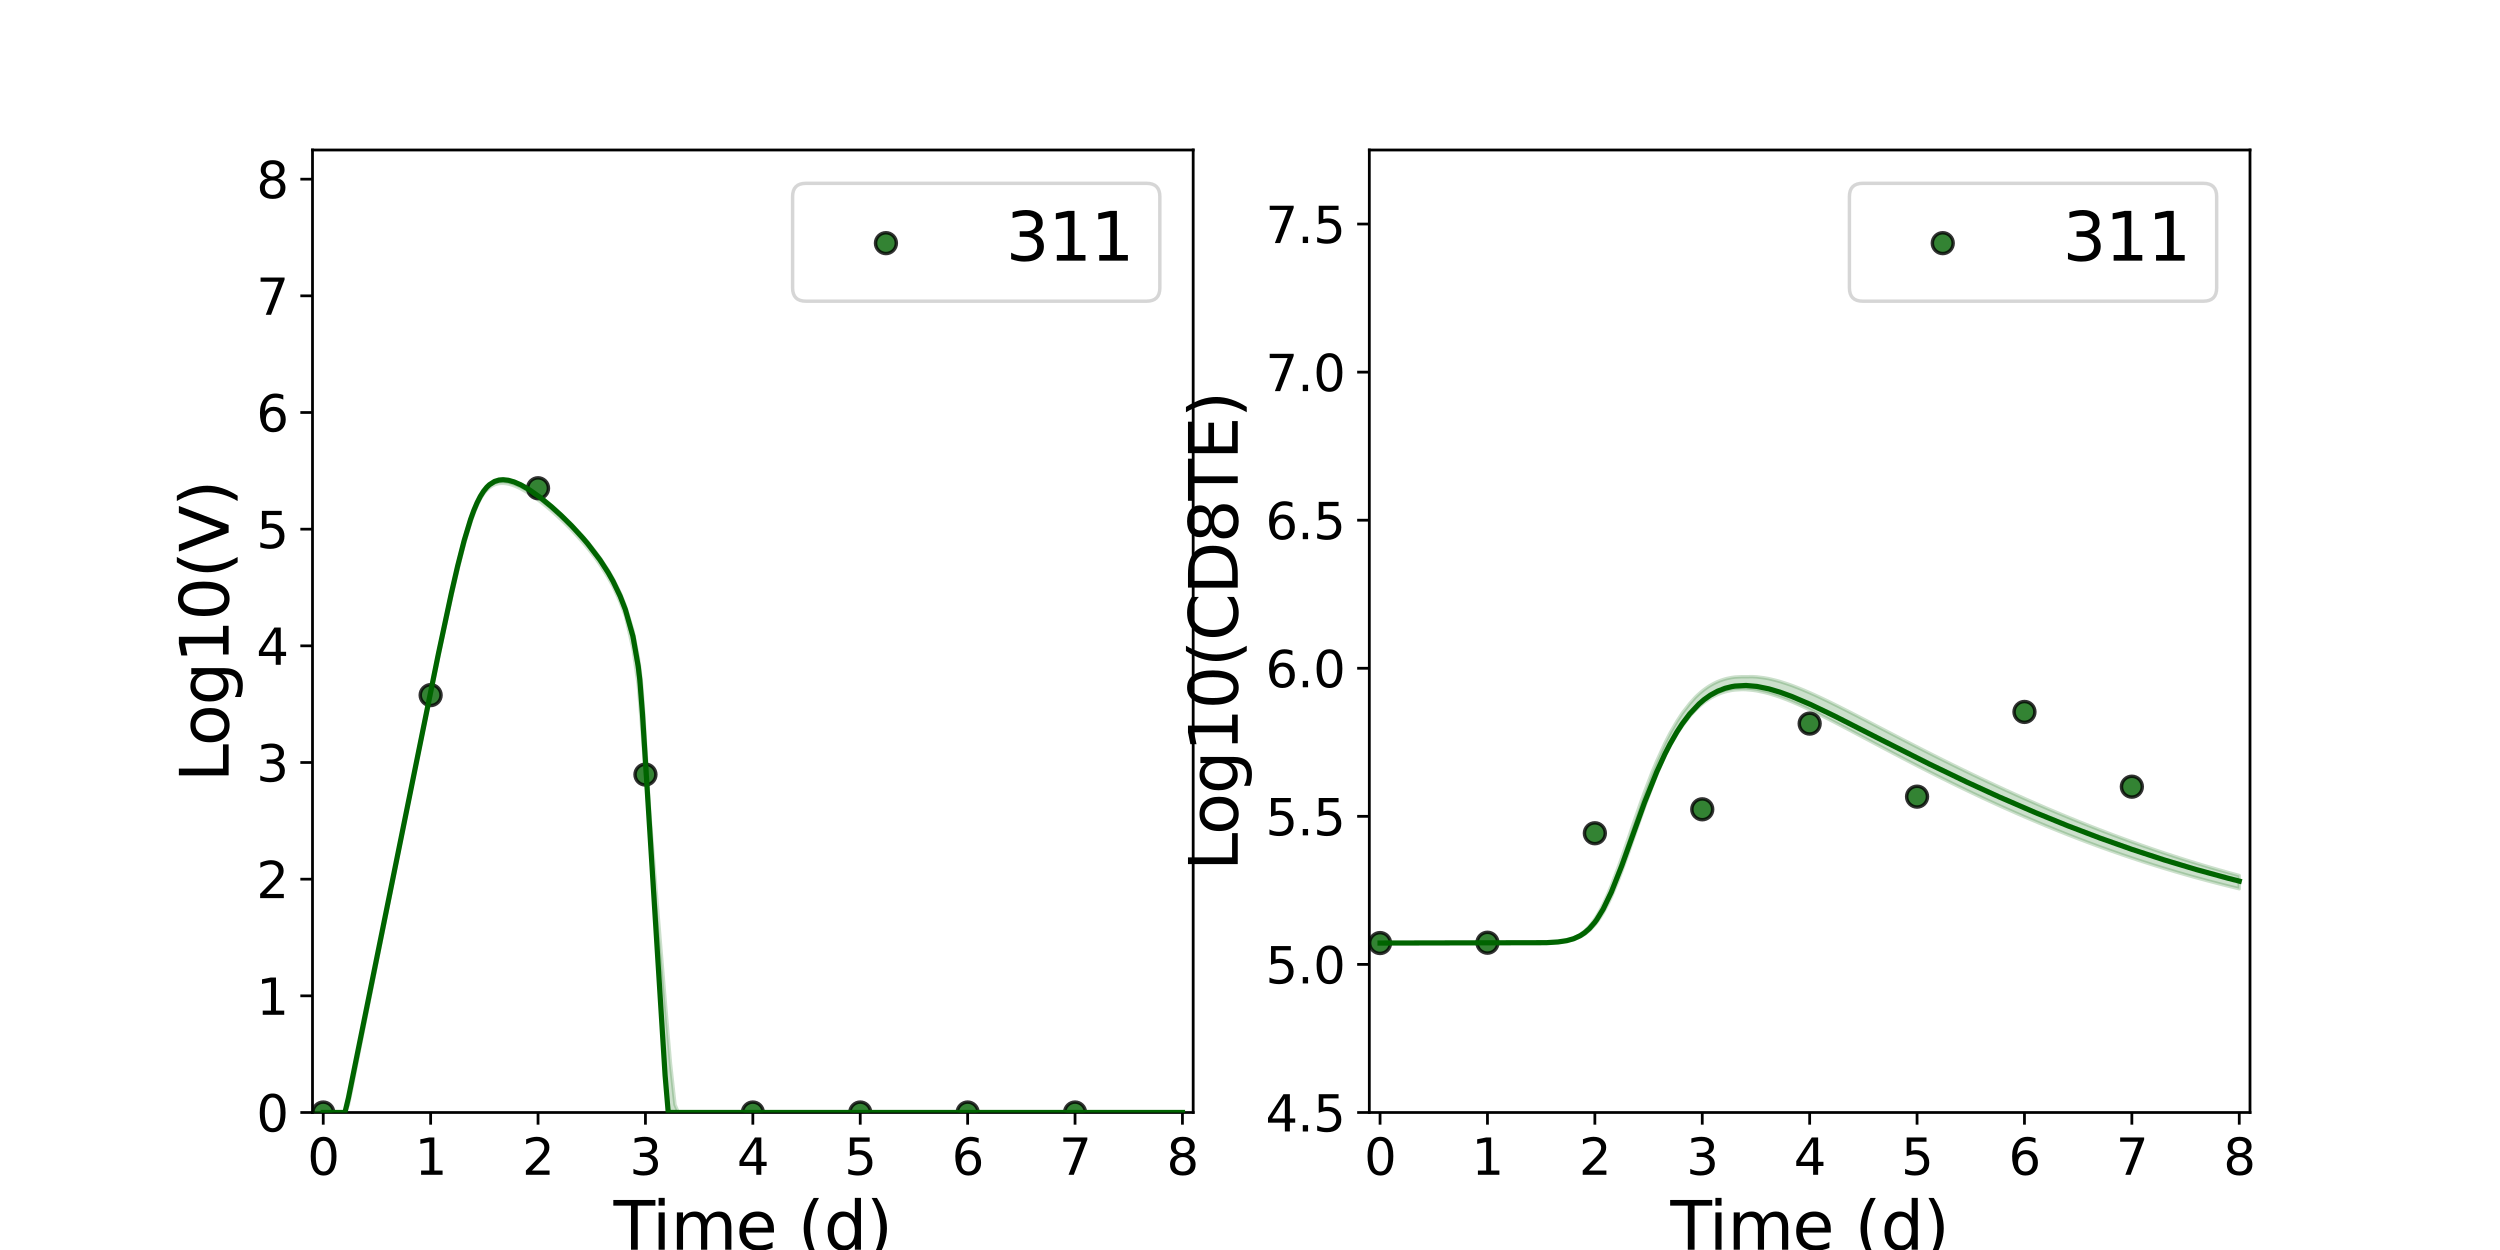 <?xml version="1.0" encoding="utf-8" standalone="no"?>
<!DOCTYPE svg PUBLIC "-//W3C//DTD SVG 1.1//EN"
  "http://www.w3.org/Graphics/SVG/1.1/DTD/svg11.dtd">
<svg xmlns:xlink="http://www.w3.org/1999/xlink" width="720pt" height="360pt" viewBox="0 0 720 360" xmlns="http://www.w3.org/2000/svg" version="1.1">
 <defs>
  <style type="text/css">*{stroke-linejoin: round; stroke-linecap: butt}</style>
 </defs>
 <g id="figure_1">
  <g id="patch_1">
   <path d="M 0 360 
L 720 360 
L 720 0 
L 0 0 
z
" style="fill: #ffffff"/>
  </g>
  <g id="axes_1">
   <g id="patch_2">
    <path d="M 90 320.4 
L 343.636 320.4 
L 343.636 43.2 
L 90 43.2 
z
" style="fill: #ffffff"/>
   </g>
   <g id="matplotlib.axis_1">
    <g id="xtick_1">
     <g id="line2d_1">
      <defs>
       <path id="mc0ed805440" d="M 0 0 
L 0 3.5 
" style="stroke: #000000; stroke-width: 0.8"/>
      </defs>
      <g>
       <use xlink:href="#mc0ed805440" x="93.093" y="320.4" style="stroke: #000000; stroke-width: 0.8"/>
      </g>
     </g>
     <g id="text_1">
      <!-- 0 -->
      <g transform="translate(88.512 338.342) scale(0.144 -0.144)">
       <defs>
        <path id="DejaVuSans-30" d="M 2034 4250 
Q 1547 4250 1301 3770 
Q 1056 3291 1056 2328 
Q 1056 1369 1301 889 
Q 1547 409 2034 409 
Q 2525 409 2770 889 
Q 3016 1369 3016 2328 
Q 3016 3291 2770 3770 
Q 2525 4250 2034 4250 
z
M 2034 4750 
Q 2819 4750 3233 4129 
Q 3647 3509 3647 2328 
Q 3647 1150 3233 529 
Q 2819 -91 2034 -91 
Q 1250 -91 836 529 
Q 422 1150 422 2328 
Q 422 3509 836 4129 
Q 1250 4750 2034 4750 
z
" transform="scale(0.016)"/>
       </defs>
       <use xlink:href="#DejaVuSans-30"/>
      </g>
     </g>
    </g>
    <g id="xtick_2">
     <g id="line2d_2">
      <g>
       <use xlink:href="#mc0ed805440" x="124.024" y="320.4" style="stroke: #000000; stroke-width: 0.8"/>
      </g>
     </g>
     <g id="text_2">
      <!-- 1 -->
      <g transform="translate(119.443 338.342) scale(0.144 -0.144)">
       <defs>
        <path id="DejaVuSans-31" d="M 794 531 
L 1825 531 
L 1825 4091 
L 703 3866 
L 703 4441 
L 1819 4666 
L 2450 4666 
L 2450 531 
L 3481 531 
L 3481 0 
L 794 0 
L 794 531 
z
" transform="scale(0.016)"/>
       </defs>
       <use xlink:href="#DejaVuSans-31"/>
      </g>
     </g>
    </g>
    <g id="xtick_3">
     <g id="line2d_3">
      <g>
       <use xlink:href="#mc0ed805440" x="154.956" y="320.4" style="stroke: #000000; stroke-width: 0.8"/>
      </g>
     </g>
     <g id="text_3">
      <!-- 2 -->
      <g transform="translate(150.375 338.342) scale(0.144 -0.144)">
       <defs>
        <path id="DejaVuSans-32" d="M 1228 531 
L 3431 531 
L 3431 0 
L 469 0 
L 469 531 
Q 828 903 1448 1529 
Q 2069 2156 2228 2338 
Q 2531 2678 2651 2914 
Q 2772 3150 2772 3378 
Q 2772 3750 2511 3984 
Q 2250 4219 1831 4219 
Q 1534 4219 1204 4116 
Q 875 4013 500 3803 
L 500 4441 
Q 881 4594 1212 4672 
Q 1544 4750 1819 4750 
Q 2544 4750 2975 4387 
Q 3406 4025 3406 3419 
Q 3406 3131 3298 2873 
Q 3191 2616 2906 2266 
Q 2828 2175 2409 1742 
Q 1991 1309 1228 531 
z
" transform="scale(0.016)"/>
       </defs>
       <use xlink:href="#DejaVuSans-32"/>
      </g>
     </g>
    </g>
    <g id="xtick_4">
     <g id="line2d_4">
      <g>
       <use xlink:href="#mc0ed805440" x="185.887" y="320.4" style="stroke: #000000; stroke-width: 0.8"/>
      </g>
     </g>
     <g id="text_4">
      <!-- 3 -->
      <g transform="translate(181.306 338.342) scale(0.144 -0.144)">
       <defs>
        <path id="DejaVuSans-33" d="M 2597 2516 
Q 3050 2419 3304 2112 
Q 3559 1806 3559 1356 
Q 3559 666 3084 287 
Q 2609 -91 1734 -91 
Q 1441 -91 1130 -33 
Q 819 25 488 141 
L 488 750 
Q 750 597 1062 519 
Q 1375 441 1716 441 
Q 2309 441 2620 675 
Q 2931 909 2931 1356 
Q 2931 1769 2642 2001 
Q 2353 2234 1838 2234 
L 1294 2234 
L 1294 2753 
L 1863 2753 
Q 2328 2753 2575 2939 
Q 2822 3125 2822 3475 
Q 2822 3834 2567 4026 
Q 2313 4219 1838 4219 
Q 1578 4219 1281 4162 
Q 984 4106 628 3988 
L 628 4550 
Q 988 4650 1302 4700 
Q 1616 4750 1894 4750 
Q 2613 4750 3031 4423 
Q 3450 4097 3450 3541 
Q 3450 3153 3228 2886 
Q 3006 2619 2597 2516 
z
" transform="scale(0.016)"/>
       </defs>
       <use xlink:href="#DejaVuSans-33"/>
      </g>
     </g>
    </g>
    <g id="xtick_5">
     <g id="line2d_5">
      <g>
       <use xlink:href="#mc0ed805440" x="216.818" y="320.4" style="stroke: #000000; stroke-width: 0.8"/>
      </g>
     </g>
     <g id="text_5">
      <!-- 4 -->
      <g transform="translate(212.237 338.342) scale(0.144 -0.144)">
       <defs>
        <path id="DejaVuSans-34" d="M 2419 4116 
L 825 1625 
L 2419 1625 
L 2419 4116 
z
M 2253 4666 
L 3047 4666 
L 3047 1625 
L 3713 1625 
L 3713 1100 
L 3047 1100 
L 3047 0 
L 2419 0 
L 2419 1100 
L 313 1100 
L 313 1709 
L 2253 4666 
z
" transform="scale(0.016)"/>
       </defs>
       <use xlink:href="#DejaVuSans-34"/>
      </g>
     </g>
    </g>
    <g id="xtick_6">
     <g id="line2d_6">
      <g>
       <use xlink:href="#mc0ed805440" x="247.749" y="320.4" style="stroke: #000000; stroke-width: 0.8"/>
      </g>
     </g>
     <g id="text_6">
      <!-- 5 -->
      <g transform="translate(243.168 338.342) scale(0.144 -0.144)">
       <defs>
        <path id="DejaVuSans-35" d="M 691 4666 
L 3169 4666 
L 3169 4134 
L 1269 4134 
L 1269 2991 
Q 1406 3038 1543 3061 
Q 1681 3084 1819 3084 
Q 2600 3084 3056 2656 
Q 3513 2228 3513 1497 
Q 3513 744 3044 326 
Q 2575 -91 1722 -91 
Q 1428 -91 1123 -41 
Q 819 9 494 109 
L 494 744 
Q 775 591 1075 516 
Q 1375 441 1709 441 
Q 2250 441 2565 725 
Q 2881 1009 2881 1497 
Q 2881 1984 2565 2268 
Q 2250 2553 1709 2553 
Q 1456 2553 1204 2497 
Q 953 2441 691 2322 
L 691 4666 
z
" transform="scale(0.016)"/>
       </defs>
       <use xlink:href="#DejaVuSans-35"/>
      </g>
     </g>
    </g>
    <g id="xtick_7">
     <g id="line2d_7">
      <g>
       <use xlink:href="#mc0ed805440" x="278.681" y="320.4" style="stroke: #000000; stroke-width: 0.8"/>
      </g>
     </g>
     <g id="text_7">
      <!-- 6 -->
      <g transform="translate(274.1 338.342) scale(0.144 -0.144)">
       <defs>
        <path id="DejaVuSans-36" d="M 2113 2584 
Q 1688 2584 1439 2293 
Q 1191 2003 1191 1497 
Q 1191 994 1439 701 
Q 1688 409 2113 409 
Q 2538 409 2786 701 
Q 3034 994 3034 1497 
Q 3034 2003 2786 2293 
Q 2538 2584 2113 2584 
z
M 3366 4563 
L 3366 3988 
Q 3128 4100 2886 4159 
Q 2644 4219 2406 4219 
Q 1781 4219 1451 3797 
Q 1122 3375 1075 2522 
Q 1259 2794 1537 2939 
Q 1816 3084 2150 3084 
Q 2853 3084 3261 2657 
Q 3669 2231 3669 1497 
Q 3669 778 3244 343 
Q 2819 -91 2113 -91 
Q 1303 -91 875 529 
Q 447 1150 447 2328 
Q 447 3434 972 4092 
Q 1497 4750 2381 4750 
Q 2619 4750 2861 4703 
Q 3103 4656 3366 4563 
z
" transform="scale(0.016)"/>
       </defs>
       <use xlink:href="#DejaVuSans-36"/>
      </g>
     </g>
    </g>
    <g id="xtick_8">
     <g id="line2d_8">
      <g>
       <use xlink:href="#mc0ed805440" x="309.612" y="320.4" style="stroke: #000000; stroke-width: 0.8"/>
      </g>
     </g>
     <g id="text_8">
      <!-- 7 -->
      <g transform="translate(305.031 338.342) scale(0.144 -0.144)">
       <defs>
        <path id="DejaVuSans-37" d="M 525 4666 
L 3525 4666 
L 3525 4397 
L 1831 0 
L 1172 0 
L 2766 4134 
L 525 4134 
L 525 4666 
z
" transform="scale(0.016)"/>
       </defs>
       <use xlink:href="#DejaVuSans-37"/>
      </g>
     </g>
    </g>
    <g id="xtick_9">
     <g id="line2d_9">
      <g>
       <use xlink:href="#mc0ed805440" x="340.543" y="320.4" style="stroke: #000000; stroke-width: 0.8"/>
      </g>
     </g>
     <g id="text_9">
      <!-- 8 -->
      <g transform="translate(335.962 338.342) scale(0.144 -0.144)">
       <defs>
        <path id="DejaVuSans-38" d="M 2034 2216 
Q 1584 2216 1326 1975 
Q 1069 1734 1069 1313 
Q 1069 891 1326 650 
Q 1584 409 2034 409 
Q 2484 409 2743 651 
Q 3003 894 3003 1313 
Q 3003 1734 2745 1975 
Q 2488 2216 2034 2216 
z
M 1403 2484 
Q 997 2584 770 2862 
Q 544 3141 544 3541 
Q 544 4100 942 4425 
Q 1341 4750 2034 4750 
Q 2731 4750 3128 4425 
Q 3525 4100 3525 3541 
Q 3525 3141 3298 2862 
Q 3072 2584 2669 2484 
Q 3125 2378 3379 2068 
Q 3634 1759 3634 1313 
Q 3634 634 3220 271 
Q 2806 -91 2034 -91 
Q 1263 -91 848 271 
Q 434 634 434 1313 
Q 434 1759 690 2068 
Q 947 2378 1403 2484 
z
M 1172 3481 
Q 1172 3119 1398 2916 
Q 1625 2713 2034 2713 
Q 2441 2713 2670 2916 
Q 2900 3119 2900 3481 
Q 2900 3844 2670 4047 
Q 2441 4250 2034 4250 
Q 1625 4250 1398 4047 
Q 1172 3844 1172 3481 
z
" transform="scale(0.016)"/>
       </defs>
       <use xlink:href="#DejaVuSans-38"/>
      </g>
     </g>
    </g>
    <g id="text_10">
     <!-- Time (d) -->
     <g transform="translate(176.693 359.925) scale(0.192 -0.192)">
      <defs>
       <path id="DejaVuSans-54" d="M -19 4666 
L 3928 4666 
L 3928 4134 
L 2272 4134 
L 2272 0 
L 1638 0 
L 1638 4134 
L -19 4134 
L -19 4666 
z
" transform="scale(0.016)"/>
       <path id="DejaVuSans-69" d="M 603 3500 
L 1178 3500 
L 1178 0 
L 603 0 
L 603 3500 
z
M 603 4863 
L 1178 4863 
L 1178 4134 
L 603 4134 
L 603 4863 
z
" transform="scale(0.016)"/>
       <path id="DejaVuSans-6d" d="M 3328 2828 
Q 3544 3216 3844 3400 
Q 4144 3584 4550 3584 
Q 5097 3584 5394 3201 
Q 5691 2819 5691 2113 
L 5691 0 
L 5113 0 
L 5113 2094 
Q 5113 2597 4934 2840 
Q 4756 3084 4391 3084 
Q 3944 3084 3684 2787 
Q 3425 2491 3425 1978 
L 3425 0 
L 2847 0 
L 2847 2094 
Q 2847 2600 2669 2842 
Q 2491 3084 2119 3084 
Q 1678 3084 1418 2786 
Q 1159 2488 1159 1978 
L 1159 0 
L 581 0 
L 581 3500 
L 1159 3500 
L 1159 2956 
Q 1356 3278 1631 3431 
Q 1906 3584 2284 3584 
Q 2666 3584 2933 3390 
Q 3200 3197 3328 2828 
z
" transform="scale(0.016)"/>
       <path id="DejaVuSans-65" d="M 3597 1894 
L 3597 1613 
L 953 1613 
Q 991 1019 1311 708 
Q 1631 397 2203 397 
Q 2534 397 2845 478 
Q 3156 559 3463 722 
L 3463 178 
Q 3153 47 2828 -22 
Q 2503 -91 2169 -91 
Q 1331 -91 842 396 
Q 353 884 353 1716 
Q 353 2575 817 3079 
Q 1281 3584 2069 3584 
Q 2775 3584 3186 3129 
Q 3597 2675 3597 1894 
z
M 3022 2063 
Q 3016 2534 2758 2815 
Q 2500 3097 2075 3097 
Q 1594 3097 1305 2825 
Q 1016 2553 972 2059 
L 3022 2063 
z
" transform="scale(0.016)"/>
       <path id="DejaVuSans-20" transform="scale(0.016)"/>
       <path id="DejaVuSans-28" d="M 1984 4856 
Q 1566 4138 1362 3434 
Q 1159 2731 1159 2009 
Q 1159 1288 1364 580 
Q 1569 -128 1984 -844 
L 1484 -844 
Q 1016 -109 783 600 
Q 550 1309 550 2009 
Q 550 2706 781 3412 
Q 1013 4119 1484 4856 
L 1984 4856 
z
" transform="scale(0.016)"/>
       <path id="DejaVuSans-64" d="M 2906 2969 
L 2906 4863 
L 3481 4863 
L 3481 0 
L 2906 0 
L 2906 525 
Q 2725 213 2448 61 
Q 2172 -91 1784 -91 
Q 1150 -91 751 415 
Q 353 922 353 1747 
Q 353 2572 751 3078 
Q 1150 3584 1784 3584 
Q 2172 3584 2448 3432 
Q 2725 3281 2906 2969 
z
M 947 1747 
Q 947 1113 1208 752 
Q 1469 391 1925 391 
Q 2381 391 2643 752 
Q 2906 1113 2906 1747 
Q 2906 2381 2643 2742 
Q 2381 3103 1925 3103 
Q 1469 3103 1208 2742 
Q 947 2381 947 1747 
z
" transform="scale(0.016)"/>
       <path id="DejaVuSans-29" d="M 513 4856 
L 1013 4856 
Q 1481 4119 1714 3412 
Q 1947 2706 1947 2009 
Q 1947 1309 1714 600 
Q 1481 -109 1013 -844 
L 513 -844 
Q 928 -128 1133 580 
Q 1338 1288 1338 2009 
Q 1338 2731 1133 3434 
Q 928 4138 513 4856 
z
" transform="scale(0.016)"/>
      </defs>
      <use xlink:href="#DejaVuSans-54"/>
      <use xlink:href="#DejaVuSans-69" x="57.959"/>
      <use xlink:href="#DejaVuSans-6d" x="85.742"/>
      <use xlink:href="#DejaVuSans-65" x="183.154"/>
      <use xlink:href="#DejaVuSans-20" x="244.678"/>
      <use xlink:href="#DejaVuSans-28" x="276.465"/>
      <use xlink:href="#DejaVuSans-64" x="315.479"/>
      <use xlink:href="#DejaVuSans-29" x="378.955"/>
     </g>
    </g>
   </g>
   <g id="matplotlib.axis_2">
    <g id="ytick_1">
     <g id="line2d_10">
      <defs>
       <path id="m47c6bfd23d" d="M 0 0 
L -3.5 0 
" style="stroke: #000000; stroke-width: 0.8"/>
      </defs>
      <g>
       <use xlink:href="#m47c6bfd23d" x="90" y="320.4" style="stroke: #000000; stroke-width: 0.8"/>
      </g>
     </g>
     <g id="text_11">
      <!-- 0 -->
      <g transform="translate(73.838 325.871) scale(0.144 -0.144)">
       <use xlink:href="#DejaVuSans-30"/>
      </g>
     </g>
    </g>
    <g id="ytick_2">
     <g id="line2d_11">
      <g>
       <use xlink:href="#m47c6bfd23d" x="90" y="286.8" style="stroke: #000000; stroke-width: 0.8"/>
      </g>
     </g>
     <g id="text_12">
      <!-- 1 -->
      <g transform="translate(73.838 292.271) scale(0.144 -0.144)">
       <use xlink:href="#DejaVuSans-31"/>
      </g>
     </g>
    </g>
    <g id="ytick_3">
     <g id="line2d_12">
      <g>
       <use xlink:href="#m47c6bfd23d" x="90" y="253.2" style="stroke: #000000; stroke-width: 0.8"/>
      </g>
     </g>
     <g id="text_13">
      <!-- 2 -->
      <g transform="translate(73.838 258.671) scale(0.144 -0.144)">
       <use xlink:href="#DejaVuSans-32"/>
      </g>
     </g>
    </g>
    <g id="ytick_4">
     <g id="line2d_13">
      <g>
       <use xlink:href="#m47c6bfd23d" x="90" y="219.6" style="stroke: #000000; stroke-width: 0.8"/>
      </g>
     </g>
     <g id="text_14">
      <!-- 3 -->
      <g transform="translate(73.838 225.071) scale(0.144 -0.144)">
       <use xlink:href="#DejaVuSans-33"/>
      </g>
     </g>
    </g>
    <g id="ytick_5">
     <g id="line2d_14">
      <g>
       <use xlink:href="#m47c6bfd23d" x="90" y="186" style="stroke: #000000; stroke-width: 0.8"/>
      </g>
     </g>
     <g id="text_15">
      <!-- 4 -->
      <g transform="translate(73.838 191.471) scale(0.144 -0.144)">
       <use xlink:href="#DejaVuSans-34"/>
      </g>
     </g>
    </g>
    <g id="ytick_6">
     <g id="line2d_15">
      <g>
       <use xlink:href="#m47c6bfd23d" x="90" y="152.4" style="stroke: #000000; stroke-width: 0.8"/>
      </g>
     </g>
     <g id="text_16">
      <!-- 5 -->
      <g transform="translate(73.838 157.871) scale(0.144 -0.144)">
       <use xlink:href="#DejaVuSans-35"/>
      </g>
     </g>
    </g>
    <g id="ytick_7">
     <g id="line2d_16">
      <g>
       <use xlink:href="#m47c6bfd23d" x="90" y="118.8" style="stroke: #000000; stroke-width: 0.8"/>
      </g>
     </g>
     <g id="text_17">
      <!-- 6 -->
      <g transform="translate(73.838 124.271) scale(0.144 -0.144)">
       <use xlink:href="#DejaVuSans-36"/>
      </g>
     </g>
    </g>
    <g id="ytick_8">
     <g id="line2d_17">
      <g>
       <use xlink:href="#m47c6bfd23d" x="90" y="85.2" style="stroke: #000000; stroke-width: 0.8"/>
      </g>
     </g>
     <g id="text_18">
      <!-- 7 -->
      <g transform="translate(73.838 90.671) scale(0.144 -0.144)">
       <use xlink:href="#DejaVuSans-37"/>
      </g>
     </g>
    </g>
    <g id="ytick_9">
     <g id="line2d_18">
      <g>
       <use xlink:href="#m47c6bfd23d" x="90" y="51.6" style="stroke: #000000; stroke-width: 0.8"/>
      </g>
     </g>
     <g id="text_19">
      <!-- 8 -->
      <g transform="translate(73.838 57.071) scale(0.144 -0.144)">
       <use xlink:href="#DejaVuSans-38"/>
      </g>
     </g>
    </g>
    <g id="text_20">
     <!-- Log10(V) -->
     <g transform="translate(65.845 225.224) rotate(-90) scale(0.192 -0.192)">
      <defs>
       <path id="DejaVuSans-4c" d="M 628 4666 
L 1259 4666 
L 1259 531 
L 3531 531 
L 3531 0 
L 628 0 
L 628 4666 
z
" transform="scale(0.016)"/>
       <path id="DejaVuSans-6f" d="M 1959 3097 
Q 1497 3097 1228 2736 
Q 959 2375 959 1747 
Q 959 1119 1226 758 
Q 1494 397 1959 397 
Q 2419 397 2687 759 
Q 2956 1122 2956 1747 
Q 2956 2369 2687 2733 
Q 2419 3097 1959 3097 
z
M 1959 3584 
Q 2709 3584 3137 3096 
Q 3566 2609 3566 1747 
Q 3566 888 3137 398 
Q 2709 -91 1959 -91 
Q 1206 -91 779 398 
Q 353 888 353 1747 
Q 353 2609 779 3096 
Q 1206 3584 1959 3584 
z
" transform="scale(0.016)"/>
       <path id="DejaVuSans-67" d="M 2906 1791 
Q 2906 2416 2648 2759 
Q 2391 3103 1925 3103 
Q 1463 3103 1205 2759 
Q 947 2416 947 1791 
Q 947 1169 1205 825 
Q 1463 481 1925 481 
Q 2391 481 2648 825 
Q 2906 1169 2906 1791 
z
M 3481 434 
Q 3481 -459 3084 -895 
Q 2688 -1331 1869 -1331 
Q 1566 -1331 1297 -1286 
Q 1028 -1241 775 -1147 
L 775 -588 
Q 1028 -725 1275 -790 
Q 1522 -856 1778 -856 
Q 2344 -856 2625 -561 
Q 2906 -266 2906 331 
L 2906 616 
Q 2728 306 2450 153 
Q 2172 0 1784 0 
Q 1141 0 747 490 
Q 353 981 353 1791 
Q 353 2603 747 3093 
Q 1141 3584 1784 3584 
Q 2172 3584 2450 3431 
Q 2728 3278 2906 2969 
L 2906 3500 
L 3481 3500 
L 3481 434 
z
" transform="scale(0.016)"/>
       <path id="DejaVuSans-56" d="M 1831 0 
L 50 4666 
L 709 4666 
L 2188 738 
L 3669 4666 
L 4325 4666 
L 2547 0 
L 1831 0 
z
" transform="scale(0.016)"/>
      </defs>
      <use xlink:href="#DejaVuSans-4c"/>
      <use xlink:href="#DejaVuSans-6f" x="53.963"/>
      <use xlink:href="#DejaVuSans-67" x="115.145"/>
      <use xlink:href="#DejaVuSans-31" x="178.621"/>
      <use xlink:href="#DejaVuSans-30" x="242.244"/>
      <use xlink:href="#DejaVuSans-28" x="305.867"/>
      <use xlink:href="#DejaVuSans-56" x="344.881"/>
      <use xlink:href="#DejaVuSans-29" x="413.289"/>
     </g>
    </g>
   </g>
   <g id="patch_3">
    <path d="M 90 320.4 
L 90 43.2 
" style="fill: none; stroke: #000000; stroke-width: 0.8; stroke-linejoin: miter; stroke-linecap: square"/>
   </g>
   <g id="patch_4">
    <path d="M 343.636 320.4 
L 343.636 43.2 
" style="fill: none; stroke: #000000; stroke-width: 0.8; stroke-linejoin: miter; stroke-linecap: square"/>
   </g>
   <g id="patch_5">
    <path d="M 90 320.4 
L 343.636 320.4 
" style="fill: none; stroke: #000000; stroke-width: 0.8; stroke-linejoin: miter; stroke-linecap: square"/>
   </g>
   <g id="patch_6">
    <path d="M 90 43.2 
L 343.636 43.2 
" style="fill: none; stroke: #000000; stroke-width: 0.8; stroke-linejoin: miter; stroke-linecap: square"/>
   </g>
   <g id="PolyCollection_1">
    <defs>
     <path id="me61cf8f472" d="M 93.093 -39.6 
L 93.093 -39.6 
L 93.095 -39.6 
L 93.109 -39.6 
L 93.255 -39.6 
L 93.504 -39.6 
L 93.839 -39.6 
L 94.324 -39.6 
L 94.884 -39.6 
L 95.648 -39.6 
L 96.413 -39.6 
L 97.378 -39.6 
L 98.344 -39.6 
L 99.344 -39.6 
L 100.345 -41.779 
L 101.36 -46.678 
L 102.375 -51.773 
L 103.39 -56.873 
L 104.406 -61.973 
L 105.421 -67.074 
L 106.436 -72.175 
L 107.452 -77.276 
L 108.467 -82.377 
L 109.482 -87.478 
L 110.498 -92.579 
L 111.513 -97.679 
L 112.529 -102.779 
L 113.544 -107.879 
L 114.559 -112.974 
L 115.575 -118.069 
L 116.59 -123.162 
L 117.605 -128.253 
L 118.621 -133.341 
L 119.636 -138.357 
L 120.651 -143.316 
L 121.56 -147.745 
L 122.492 -152.277 
L 123.423 -156.799 
L 124.355 -161.307 
L 125.287 -165.794 
L 126.218 -170.254 
L 127.15 -174.678 
L 128.082 -179.053 
L 129.013 -183.363 
L 129.945 -187.588 
L 130.877 -191.701 
L 131.808 -195.672 
L 132.74 -199.464 
L 133.672 -203.036 
L 134.603 -206.347 
L 135.535 -209.357 
L 136.467 -212.035 
L 137.398 -214.358 
L 138.335 -216.33 
L 139.272 -217.786 
L 140.209 -218.878 
L 140.961 -219.551 
L 141.76 -220.086 
L 142.433 -220.403 
L 143.127 -220.626 
L 143.73 -220.745 
L 144.347 -220.803 
L 144.888 -220.805 
L 145.442 -220.767 
L 145.925 -220.699 
L 146.424 -220.599 
L 146.858 -220.492 
L 147.309 -220.361 
L 147.702 -220.231 
L 148.109 -220.082 
L 148.468 -219.939 
L 148.838 -219.782 
L 149.614 -219.42 
L 150.023 -219.212 
L 150.735 -218.828 
L 151.194 -218.564 
L 151.988 -218.082 
L 152.488 -217.762 
L 153.361 -217.177 
L 153.906 -216.796 
L 154.884 -216.082 
L 155.494 -215.619 
L 156.65 -214.708 
L 157.362 -214.125 
L 158.835 -212.864 
L 159.703 -212.098 
L 161.681 -210.271 
L 162.712 -209.286 
L 164.681 -207.301 
L 165.88 -206.018 
L 167.955 -203.709 
L 169.266 -202.125 
L 171.394 -199.415 
L 172.803 -197.407 
L 175.14 -193.696 
L 176.566 -191.153 
L 178.613 -186.6 
L 180.107 -182.669 
L 182.295 -173.177 
L 183.802 -162.804 
L 184.259 -157.413 
L 184.711 -151.793 
L 184.781 -150.919 
L 184.851 -150.057 
L 184.866 -149.869 
L 184.884 -149.645 
L 184.896 -149.496 
L 184.906 -149.367 
L 184.911 -149.299 
L 184.917 -149.234 
L 184.92 -149.185 
L 184.929 -149.082 
L 184.94 -148.938 
L 184.968 -148.587 
L 185.026 -147.864 
L 185.164 -146.151 
L 185.442 -142.687 
L 185.673 -139.813 
L 186.087 -134.637 
L 186.388 -130.878 
L 186.9 -124.365 
L 187.248 -118.91 
L 187.822 -109.728 
L 188.202 -103.67 
L 188.816 -93.755 
L 189.221 -87.303 
L 189.876 -76.742 
L 190.314 -69.808 
L 191.045 -58.093 
L 191.546 -50.307 
L 192.451 -39.6 
L 193.091 -39.6 
L 194.392 -39.6 
L 195.342 -39.6 
L 197.393 -39.6 
L 198.499 -39.6 
L 200.419 -39.6 
L 201.634 -39.6 
L 203.805 -39.6 
L 205.056 -39.6 
L 206.951 -39.6 
L 208.284 -39.6 
L 210.353 -39.6 
L 211.712 -39.6 
L 213.633 -39.6 
L 215.045 -39.6 
L 217.091 -39.6 
L 218.516 -39.6 
L 220.659 -39.6 
L 222.075 -39.6 
L 223.999 -39.6 
L 225.464 -39.6 
L 227.503 -39.6 
L 228.984 -39.6 
L 231.117 -39.6 
L 232.597 -39.6 
L 234.591 -39.6 
L 236.115 -39.6 
L 238.222 -39.6 
L 239.765 -39.6 
L 241.976 -39.6 
L 243.526 -39.6 
L 245.845 -39.6 
L 247.399 -39.6 
L 249.548 -39.6 
L 251.17 -39.6 
L 253.482 -39.6 
L 255.154 -39.6 
L 257.633 -39.6 
L 259.35 -39.6 
L 262.025 -39.6 
L 263.794 -39.6 
L 266.417 -39.6 
L 268.318 -39.6 
L 271.272 -39.6 
L 273.32 -39.6 
L 276.413 -39.6 
L 278.714 -39.6 
L 281.807 -39.6 
L 284.9 -39.6 
L 287.993 -39.6 
L 291.086 -39.6 
L 294.179 -39.6 
L 297.272 -39.6 
L 300.366 -39.6 
L 303.459 -39.6 
L 306.552 -39.6 
L 309.645 -39.6 
L 312.738 -39.6 
L 315.831 -39.6 
L 318.924 -39.6 
L 322.017 -39.6 
L 325.111 -39.6 
L 328.204 -39.6 
L 331.297 -39.6 
L 334.39 -39.6 
L 337.483 -39.6 
L 340.543 -39.6 
L 340.543 -39.6 
L 340.543 -39.6 
L 337.483 -39.6 
L 334.39 -39.6 
L 331.297 -39.6 
L 328.204 -39.6 
L 325.111 -39.6 
L 322.017 -39.6 
L 318.924 -39.6 
L 315.831 -39.6 
L 312.738 -39.6 
L 309.645 -39.6 
L 306.552 -39.6 
L 303.459 -39.6 
L 300.366 -39.6 
L 297.272 -39.6 
L 294.179 -39.6 
L 291.086 -39.6 
L 287.993 -39.6 
L 284.9 -39.6 
L 281.807 -39.6 
L 278.714 -39.6 
L 276.413 -39.6 
L 273.32 -39.6 
L 271.272 -39.6 
L 268.318 -39.6 
L 266.417 -39.6 
L 263.794 -39.6 
L 262.025 -39.6 
L 259.35 -39.6 
L 257.633 -39.6 
L 255.154 -39.6 
L 253.482 -39.6 
L 251.17 -39.6 
L 249.548 -39.6 
L 247.399 -39.6 
L 245.845 -39.6 
L 243.526 -39.6 
L 241.976 -39.6 
L 239.765 -39.6 
L 238.222 -39.6 
L 236.115 -39.6 
L 234.591 -39.6 
L 232.597 -39.6 
L 231.117 -39.6 
L 228.984 -39.6 
L 227.503 -39.6 
L 225.464 -39.6 
L 223.999 -39.6 
L 222.075 -39.6 
L 220.659 -39.6 
L 218.516 -39.6 
L 217.091 -39.6 
L 215.045 -39.6 
L 213.633 -39.6 
L 211.712 -39.6 
L 210.353 -39.6 
L 208.284 -39.6 
L 206.951 -39.6 
L 205.056 -39.6 
L 203.805 -39.6 
L 201.634 -39.6 
L 200.419 -39.6 
L 198.499 -39.6 
L 197.393 -39.6 
L 195.342 -39.6 
L 194.392 -41.854 
L 193.091 -53.775 
L 192.451 -61.251 
L 191.546 -72.032 
L 191.045 -78.062 
L 190.314 -86.91 
L 189.876 -92.224 
L 189.221 -100.193 
L 188.816 -105.126 
L 188.202 -112.615 
L 187.822 -117.245 
L 187.248 -124.248 
L 186.9 -129.385 
L 186.388 -138.012 
L 186.087 -143.077 
L 185.673 -150.026 
L 185.442 -153.887 
L 185.164 -158.146 
L 185.026 -159.901 
L 184.968 -160.642 
L 184.94 -161.001 
L 184.929 -161.149 
L 184.92 -161.255 
L 184.917 -161.305 
L 184.911 -161.371 
L 184.906 -161.441 
L 184.896 -161.574 
L 184.884 -161.726 
L 184.866 -161.956 
L 184.851 -162.148 
L 184.781 -162.99 
L 184.711 -163.701 
L 184.259 -167.6 
L 183.802 -170.875 
L 182.295 -178.373 
L 180.107 -185.559 
L 178.613 -189.263 
L 176.566 -193.361 
L 175.14 -195.823 
L 172.803 -199.332 
L 171.394 -201.244 
L 169.266 -203.884 
L 167.955 -205.407 
L 165.88 -207.67 
L 164.681 -208.916 
L 162.712 -210.863 
L 161.681 -211.843 
L 159.703 -213.636 
L 158.835 -214.388 
L 157.362 -215.617 
L 156.65 -216.185 
L 155.494 -217.078 
L 154.884 -217.526 
L 153.906 -218.221 
L 153.361 -218.587 
L 152.488 -219.151 
L 151.988 -219.458 
L 151.194 -219.914 
L 150.735 -220.167 
L 150.023 -220.526 
L 149.614 -220.717 
L 148.838 -221.047 
L 148.468 -221.187 
L 148.109 -221.313 
L 147.702 -221.441 
L 147.309 -221.55 
L 146.858 -221.655 
L 146.424 -221.735 
L 145.925 -221.799 
L 145.442 -221.828 
L 144.888 -221.843 
L 144.347 -221.825 
L 143.73 -221.745 
L 143.127 -221.601 
L 142.433 -221.344 
L 141.76 -220.988 
L 140.961 -220.41 
L 140.209 -219.724 
L 139.272 -218.63 
L 138.335 -217.203 
L 137.398 -215.427 
L 136.467 -213.293 
L 135.535 -210.789 
L 134.603 -207.928 
L 133.672 -204.736 
L 132.74 -201.251 
L 131.808 -197.515 
L 130.877 -193.573 
L 129.945 -189.465 
L 129.013 -185.226 
L 128.082 -180.886 
L 127.15 -176.47 
L 126.218 -171.996 
L 125.287 -167.48 
L 124.355 -162.931 
L 123.423 -158.36 
L 122.492 -153.771 
L 121.56 -149.169 
L 120.651 -144.673 
L 119.636 -139.637 
L 118.621 -134.596 
L 117.605 -129.55 
L 116.59 -124.501 
L 115.575 -119.45 
L 114.559 -114.398 
L 113.544 -109.345 
L 112.529 -104.291 
L 111.513 -99.237 
L 110.498 -94.182 
L 109.482 -89.127 
L 108.467 -84.071 
L 107.452 -79.016 
L 106.436 -73.97 
L 105.421 -68.942 
L 104.406 -63.913 
L 103.39 -58.885 
L 102.375 -53.856 
L 101.36 -48.832 
L 100.345 -43.872 
L 99.344 -39.69 
L 98.344 -39.6 
L 97.378 -39.6 
L 96.413 -39.6 
L 95.648 -39.6 
L 94.884 -39.6 
L 94.324 -39.6 
L 93.839 -39.6 
L 93.504 -39.6 
L 93.255 -39.6 
L 93.109 -39.6 
L 93.095 -39.6 
L 93.093 -39.6 
z
" style="stroke: #006400; stroke-opacity: 0.2"/>
    </defs>
    <g clip-path="url(#p6edbf32f12)">
     <use xlink:href="#me61cf8f472" x="0" y="360" style="fill: #006400; fill-opacity: 0.2; stroke: #006400; stroke-opacity: 0.2"/>
    </g>
   </g>
   <g id="legend_1">
    <g id="patch_7">
     <path d="M 232.108 86.742 
L 330.196 86.742 
Q 334.036 86.742 334.036 82.902 
L 334.036 56.64 
Q 334.036 52.8 330.196 52.8 
L 232.108 52.8 
Q 228.268 52.8 228.268 56.64 
L 228.268 82.902 
Q 228.268 86.742 232.108 86.742 
z
" style="fill: #ffffff; opacity: 0.8; stroke: #cccccc; stroke-linejoin: miter"/>
    </g>
    <g id="PathCollection_1">
     <defs>
      <path id="mac1a2c91d5" d="M 0 3 
C 0.796 3 1.559 2.684 2.121 2.121 
C 2.684 1.559 3 0.796 3 0 
C 3 -0.796 2.684 -1.559 2.121 -2.121 
C 1.559 -2.684 0.796 -3 0 -3 
C -0.796 -3 -1.559 -2.684 -2.121 -2.121 
C -2.684 -1.559 -3 -0.796 -3 0 
C -3 0.796 -2.684 1.559 -2.121 2.121 
C -1.559 2.684 -0.796 3 0 3 
z
" style="stroke: #000000; stroke-opacity: 0.8"/>
     </defs>
     <g>
      <use xlink:href="#mac1a2c91d5" x="255.148" y="70.029" style="fill: #006400; fill-opacity: 0.8; stroke: #000000; stroke-opacity: 0.8"/>
     </g>
    </g>
    <g id="text_21">
     <!-- 311 -->
     <g transform="translate(289.708 75.069) scale(0.192 -0.192)">
      <use xlink:href="#DejaVuSans-33"/>
      <use xlink:href="#DejaVuSans-31" x="63.623"/>
      <use xlink:href="#DejaVuSans-31" x="127.246"/>
     </g>
    </g>
   </g>
   <g id="PathCollection_2">
    <g clip-path="url(#p6edbf32f12)">
     <use xlink:href="#mac1a2c91d5" x="93.093" y="320.4" style="fill: #006400; fill-opacity: 0.8; stroke: #000000; stroke-opacity: 0.8"/>
     <use xlink:href="#mac1a2c91d5" x="124.024" y="200.196" style="fill: #006400; fill-opacity: 0.8; stroke: #000000; stroke-opacity: 0.8"/>
     <use xlink:href="#mac1a2c91d5" x="154.956" y="140.612" style="fill: #006400; fill-opacity: 0.8; stroke: #000000; stroke-opacity: 0.8"/>
     <use xlink:href="#mac1a2c91d5" x="185.887" y="223.077" style="fill: #006400; fill-opacity: 0.8; stroke: #000000; stroke-opacity: 0.8"/>
     <use xlink:href="#mac1a2c91d5" x="216.818" y="320.4" style="fill: #006400; fill-opacity: 0.8; stroke: #000000; stroke-opacity: 0.8"/>
     <use xlink:href="#mac1a2c91d5" x="247.749" y="320.4" style="fill: #006400; fill-opacity: 0.8; stroke: #000000; stroke-opacity: 0.8"/>
     <use xlink:href="#mac1a2c91d5" x="278.681" y="320.4" style="fill: #006400; fill-opacity: 0.8; stroke: #000000; stroke-opacity: 0.8"/>
     <use xlink:href="#mac1a2c91d5" x="309.612" y="320.4" style="fill: #006400; fill-opacity: 0.8; stroke: #000000; stroke-opacity: 0.8"/>
    </g>
   </g>
   <g id="line2d_19">
    <path d="M 93.093 320.4 
L 99.344 320.4 
L 100.345 316.199 
L 126.218 188.498 
L 129.945 171.066 
L 131.808 162.995 
L 133.672 155.715 
L 135.535 149.56 
L 136.467 146.994 
L 137.398 144.795 
L 138.335 142.953 
L 139.272 141.466 
L 140.209 140.307 
L 140.961 139.59 
L 142.433 138.656 
L 143.73 138.255 
L 144.888 138.157 
L 146.424 138.326 
L 148.109 138.813 
L 150.023 139.656 
L 152.488 141.083 
L 155.494 143.206 
L 158.835 145.937 
L 161.681 148.519 
L 164.681 151.485 
L 167.955 155.053 
L 169.266 156.601 
L 172.803 161.257 
L 175.14 164.884 
L 176.566 167.422 
L 178.613 171.706 
L 180.107 175.561 
L 182.295 183.282 
L 183.802 191.864 
L 184.259 195.722 
L 185.026 205.539 
L 191.546 309.693 
L 192.451 320.4 
L 340.543 320.4 
L 340.543 320.4 
" clip-path="url(#p6edbf32f12)" style="fill: none; stroke: #006400; stroke-width: 1.5; stroke-linecap: square"/>
   </g>
  </g>
  <g id="axes_2">
   <g id="patch_8">
    <path d="M 394.364 320.4 
L 648 320.4 
L 648 43.2 
L 394.364 43.2 
z
" style="fill: #ffffff"/>
   </g>
   <g id="matplotlib.axis_3">
    <g id="xtick_10">
     <g id="line2d_20">
      <g>
       <use xlink:href="#mc0ed805440" x="397.457" y="320.4" style="stroke: #000000; stroke-width: 0.8"/>
      </g>
     </g>
     <g id="text_22">
      <!-- 0 -->
      <g transform="translate(392.876 338.342) scale(0.144 -0.144)">
       <use xlink:href="#DejaVuSans-30"/>
      </g>
     </g>
    </g>
    <g id="xtick_11">
     <g id="line2d_21">
      <g>
       <use xlink:href="#mc0ed805440" x="428.388" y="320.4" style="stroke: #000000; stroke-width: 0.8"/>
      </g>
     </g>
     <g id="text_23">
      <!-- 1 -->
      <g transform="translate(423.807 338.342) scale(0.144 -0.144)">
       <use xlink:href="#DejaVuSans-31"/>
      </g>
     </g>
    </g>
    <g id="xtick_12">
     <g id="line2d_22">
      <g>
       <use xlink:href="#mc0ed805440" x="459.319" y="320.4" style="stroke: #000000; stroke-width: 0.8"/>
      </g>
     </g>
     <g id="text_24">
      <!-- 2 -->
      <g transform="translate(454.738 338.342) scale(0.144 -0.144)">
       <use xlink:href="#DejaVuSans-32"/>
      </g>
     </g>
    </g>
    <g id="xtick_13">
     <g id="line2d_23">
      <g>
       <use xlink:href="#mc0ed805440" x="490.251" y="320.4" style="stroke: #000000; stroke-width: 0.8"/>
      </g>
     </g>
     <g id="text_25">
      <!-- 3 -->
      <g transform="translate(485.67 338.342) scale(0.144 -0.144)">
       <use xlink:href="#DejaVuSans-33"/>
      </g>
     </g>
    </g>
    <g id="xtick_14">
     <g id="line2d_24">
      <g>
       <use xlink:href="#mc0ed805440" x="521.182" y="320.4" style="stroke: #000000; stroke-width: 0.8"/>
      </g>
     </g>
     <g id="text_26">
      <!-- 4 -->
      <g transform="translate(516.601 338.342) scale(0.144 -0.144)">
       <use xlink:href="#DejaVuSans-34"/>
      </g>
     </g>
    </g>
    <g id="xtick_15">
     <g id="line2d_25">
      <g>
       <use xlink:href="#mc0ed805440" x="552.113" y="320.4" style="stroke: #000000; stroke-width: 0.8"/>
      </g>
     </g>
     <g id="text_27">
      <!-- 5 -->
      <g transform="translate(547.532 338.342) scale(0.144 -0.144)">
       <use xlink:href="#DejaVuSans-35"/>
      </g>
     </g>
    </g>
    <g id="xtick_16">
     <g id="line2d_26">
      <g>
       <use xlink:href="#mc0ed805440" x="583.044" y="320.4" style="stroke: #000000; stroke-width: 0.8"/>
      </g>
     </g>
     <g id="text_28">
      <!-- 6 -->
      <g transform="translate(578.463 338.342) scale(0.144 -0.144)">
       <use xlink:href="#DejaVuSans-36"/>
      </g>
     </g>
    </g>
    <g id="xtick_17">
     <g id="line2d_27">
      <g>
       <use xlink:href="#mc0ed805440" x="613.976" y="320.4" style="stroke: #000000; stroke-width: 0.8"/>
      </g>
     </g>
     <g id="text_29">
      <!-- 7 -->
      <g transform="translate(609.395 338.342) scale(0.144 -0.144)">
       <use xlink:href="#DejaVuSans-37"/>
      </g>
     </g>
    </g>
    <g id="xtick_18">
     <g id="line2d_28">
      <g>
       <use xlink:href="#mc0ed805440" x="644.907" y="320.4" style="stroke: #000000; stroke-width: 0.8"/>
      </g>
     </g>
     <g id="text_30">
      <!-- 8 -->
      <g transform="translate(640.326 338.342) scale(0.144 -0.144)">
       <use xlink:href="#DejaVuSans-38"/>
      </g>
     </g>
    </g>
    <g id="text_31">
     <!-- Time (d) -->
     <g transform="translate(481.057 359.925) scale(0.192 -0.192)">
      <use xlink:href="#DejaVuSans-54"/>
      <use xlink:href="#DejaVuSans-69" x="57.959"/>
      <use xlink:href="#DejaVuSans-6d" x="85.742"/>
      <use xlink:href="#DejaVuSans-65" x="183.154"/>
      <use xlink:href="#DejaVuSans-20" x="244.678"/>
      <use xlink:href="#DejaVuSans-28" x="276.465"/>
      <use xlink:href="#DejaVuSans-64" x="315.479"/>
      <use xlink:href="#DejaVuSans-29" x="378.955"/>
     </g>
    </g>
   </g>
   <g id="matplotlib.axis_4">
    <g id="ytick_10">
     <g id="line2d_29">
      <g>
       <use xlink:href="#m47c6bfd23d" x="394.364" y="320.4" style="stroke: #000000; stroke-width: 0.8"/>
      </g>
     </g>
     <g id="text_32">
      <!-- 4.5 -->
      <g transform="translate(364.463 325.871) scale(0.144 -0.144)">
       <defs>
        <path id="DejaVuSans-2e" d="M 684 794 
L 1344 794 
L 1344 0 
L 684 0 
L 684 794 
z
" transform="scale(0.016)"/>
       </defs>
       <use xlink:href="#DejaVuSans-34"/>
       <use xlink:href="#DejaVuSans-2e" x="63.623"/>
       <use xlink:href="#DejaVuSans-35" x="95.41"/>
      </g>
     </g>
    </g>
    <g id="ytick_11">
     <g id="line2d_30">
      <g>
       <use xlink:href="#m47c6bfd23d" x="394.364" y="277.754" style="stroke: #000000; stroke-width: 0.8"/>
      </g>
     </g>
     <g id="text_33">
      <!-- 5.0 -->
      <g transform="translate(364.463 283.225) scale(0.144 -0.144)">
       <use xlink:href="#DejaVuSans-35"/>
       <use xlink:href="#DejaVuSans-2e" x="63.623"/>
       <use xlink:href="#DejaVuSans-30" x="95.41"/>
      </g>
     </g>
    </g>
    <g id="ytick_12">
     <g id="line2d_31">
      <g>
       <use xlink:href="#m47c6bfd23d" x="394.364" y="235.108" style="stroke: #000000; stroke-width: 0.8"/>
      </g>
     </g>
     <g id="text_34">
      <!-- 5.5 -->
      <g transform="translate(364.463 240.579) scale(0.144 -0.144)">
       <use xlink:href="#DejaVuSans-35"/>
       <use xlink:href="#DejaVuSans-2e" x="63.623"/>
       <use xlink:href="#DejaVuSans-35" x="95.41"/>
      </g>
     </g>
    </g>
    <g id="ytick_13">
     <g id="line2d_32">
      <g>
       <use xlink:href="#m47c6bfd23d" x="394.364" y="192.462" style="stroke: #000000; stroke-width: 0.8"/>
      </g>
     </g>
     <g id="text_35">
      <!-- 6.0 -->
      <g transform="translate(364.463 197.932) scale(0.144 -0.144)">
       <use xlink:href="#DejaVuSans-36"/>
       <use xlink:href="#DejaVuSans-2e" x="63.623"/>
       <use xlink:href="#DejaVuSans-30" x="95.41"/>
      </g>
     </g>
    </g>
    <g id="ytick_14">
     <g id="line2d_33">
      <g>
       <use xlink:href="#m47c6bfd23d" x="394.364" y="149.815" style="stroke: #000000; stroke-width: 0.8"/>
      </g>
     </g>
     <g id="text_36">
      <!-- 6.5 -->
      <g transform="translate(364.463 155.286) scale(0.144 -0.144)">
       <use xlink:href="#DejaVuSans-36"/>
       <use xlink:href="#DejaVuSans-2e" x="63.623"/>
       <use xlink:href="#DejaVuSans-35" x="95.41"/>
      </g>
     </g>
    </g>
    <g id="ytick_15">
     <g id="line2d_34">
      <g>
       <use xlink:href="#m47c6bfd23d" x="394.364" y="107.169" style="stroke: #000000; stroke-width: 0.8"/>
      </g>
     </g>
     <g id="text_37">
      <!-- 7.0 -->
      <g transform="translate(364.463 112.64) scale(0.144 -0.144)">
       <use xlink:href="#DejaVuSans-37"/>
       <use xlink:href="#DejaVuSans-2e" x="63.623"/>
       <use xlink:href="#DejaVuSans-30" x="95.41"/>
      </g>
     </g>
    </g>
    <g id="ytick_16">
     <g id="line2d_35">
      <g>
       <use xlink:href="#m47c6bfd23d" x="394.364" y="64.523" style="stroke: #000000; stroke-width: 0.8"/>
      </g>
     </g>
     <g id="text_38">
      <!-- 7.5 -->
      <g transform="translate(364.463 69.994) scale(0.144 -0.144)">
       <use xlink:href="#DejaVuSans-37"/>
       <use xlink:href="#DejaVuSans-2e" x="63.623"/>
       <use xlink:href="#DejaVuSans-35" x="95.41"/>
      </g>
     </g>
    </g>
    <g id="text_39">
     <!-- Log10(CD8TE) -->
     <g transform="translate(356.47 250.79) rotate(-90) scale(0.192 -0.192)">
      <defs>
       <path id="DejaVuSans-43" d="M 4122 4306 
L 4122 3641 
Q 3803 3938 3442 4084 
Q 3081 4231 2675 4231 
Q 1875 4231 1450 3742 
Q 1025 3253 1025 2328 
Q 1025 1406 1450 917 
Q 1875 428 2675 428 
Q 3081 428 3442 575 
Q 3803 722 4122 1019 
L 4122 359 
Q 3791 134 3420 21 
Q 3050 -91 2638 -91 
Q 1578 -91 968 557 
Q 359 1206 359 2328 
Q 359 3453 968 4101 
Q 1578 4750 2638 4750 
Q 3056 4750 3426 4639 
Q 3797 4528 4122 4306 
z
" transform="scale(0.016)"/>
       <path id="DejaVuSans-44" d="M 1259 4147 
L 1259 519 
L 2022 519 
Q 2988 519 3436 956 
Q 3884 1394 3884 2338 
Q 3884 3275 3436 3711 
Q 2988 4147 2022 4147 
L 1259 4147 
z
M 628 4666 
L 1925 4666 
Q 3281 4666 3915 4102 
Q 4550 3538 4550 2338 
Q 4550 1131 3912 565 
Q 3275 0 1925 0 
L 628 0 
L 628 4666 
z
" transform="scale(0.016)"/>
       <path id="DejaVuSans-45" d="M 628 4666 
L 3578 4666 
L 3578 4134 
L 1259 4134 
L 1259 2753 
L 3481 2753 
L 3481 2222 
L 1259 2222 
L 1259 531 
L 3634 531 
L 3634 0 
L 628 0 
L 628 4666 
z
" transform="scale(0.016)"/>
      </defs>
      <use xlink:href="#DejaVuSans-4c"/>
      <use xlink:href="#DejaVuSans-6f" x="53.963"/>
      <use xlink:href="#DejaVuSans-67" x="115.145"/>
      <use xlink:href="#DejaVuSans-31" x="178.621"/>
      <use xlink:href="#DejaVuSans-30" x="242.244"/>
      <use xlink:href="#DejaVuSans-28" x="305.867"/>
      <use xlink:href="#DejaVuSans-43" x="344.881"/>
      <use xlink:href="#DejaVuSans-44" x="414.705"/>
      <use xlink:href="#DejaVuSans-38" x="491.707"/>
      <use xlink:href="#DejaVuSans-54" x="555.33"/>
      <use xlink:href="#DejaVuSans-45" x="616.414"/>
      <use xlink:href="#DejaVuSans-29" x="679.598"/>
     </g>
    </g>
   </g>
   <g id="patch_9">
    <path d="M 394.364 320.4 
L 394.364 43.2 
" style="fill: none; stroke: #000000; stroke-width: 0.8; stroke-linejoin: miter; stroke-linecap: square"/>
   </g>
   <g id="patch_10">
    <path d="M 648 320.4 
L 648 43.2 
" style="fill: none; stroke: #000000; stroke-width: 0.8; stroke-linejoin: miter; stroke-linecap: square"/>
   </g>
   <g id="patch_11">
    <path d="M 394.364 320.4 
L 648 320.4 
" style="fill: none; stroke: #000000; stroke-width: 0.8; stroke-linejoin: miter; stroke-linecap: square"/>
   </g>
   <g id="patch_12">
    <path d="M 394.364 43.2 
L 648 43.2 
" style="fill: none; stroke: #000000; stroke-width: 0.8; stroke-linejoin: miter; stroke-linecap: square"/>
   </g>
   <g id="PolyCollection_2">
    <defs>
     <path id="m8872a47a2d" d="M 397.457 -88.403 
L 397.457 -88.403 
L 397.458 -88.403 
L 397.473 -88.403 
L 397.618 -88.403 
L 397.868 -88.403 
L 398.203 -88.403 
L 398.688 -88.403 
L 399.248 -88.403 
L 400.012 -88.403 
L 400.776 -88.403 
L 401.742 -88.403 
L 402.707 -88.403 
L 403.708 -88.403 
L 404.709 -88.403 
L 405.724 -88.403 
L 406.739 -88.403 
L 407.754 -88.403 
L 408.769 -88.403 
L 409.785 -88.403 
L 410.8 -88.403 
L 411.815 -88.403 
L 412.831 -88.403 
L 413.846 -88.403 
L 414.861 -88.403 
L 415.877 -88.403 
L 416.892 -88.403 
L 417.908 -88.403 
L 418.923 -88.403 
L 419.938 -88.403 
L 420.954 -88.403 
L 421.969 -88.403 
L 422.984 -88.404 
L 424 -88.404 
L 425.015 -88.404 
L 425.924 -88.404 
L 426.855 -88.404 
L 427.787 -88.404 
L 428.719 -88.404 
L 429.65 -88.404 
L 430.582 -88.404 
L 431.514 -88.404 
L 432.445 -88.405 
L 433.377 -88.405 
L 434.309 -88.406 
L 435.24 -88.407 
L 436.172 -88.408 
L 437.104 -88.409 
L 438.035 -88.411 
L 438.967 -88.414 
L 439.899 -88.418 
L 440.83 -88.423 
L 441.762 -88.431 
L 442.699 -88.441 
L 443.636 -88.454 
L 444.573 -88.473 
L 445.325 -88.492 
L 446.124 -88.519 
L 446.797 -88.547 
L 447.49 -88.583 
L 448.093 -88.622 
L 448.711 -88.669 
L 449.251 -88.719 
L 449.805 -88.779 
L 450.288 -88.84 
L 450.788 -88.913 
L 451.222 -88.985 
L 451.672 -89.071 
L 452.065 -89.156 
L 452.473 -89.253 
L 452.832 -89.349 
L 453.202 -89.457 
L 453.977 -89.722 
L 454.387 -89.883 
L 455.098 -90.207 
L 455.558 -90.456 
L 456.351 -90.935 
L 456.852 -91.288 
L 457.724 -92.004 
L 458.27 -92.502 
L 459.248 -93.573 
L 459.857 -94.313 
L 461.013 -95.982 
L 461.726 -97.127 
L 463.198 -99.887 
L 464.067 -101.709 
L 466.044 -106.41 
L 467.076 -109.104 
L 469.045 -114.533 
L 470.243 -117.952 
L 472.319 -123.899 
L 473.63 -127.582 
L 475.758 -133.328 
L 477.167 -136.898 
L 479.503 -142.369 
L 480.93 -145.138 
L 482.977 -148.676 
L 484.471 -150.876 
L 486.659 -153.741 
L 488.166 -155.364 
L 488.622 -155.843 
L 489.075 -156.268 
L 489.145 -156.332 
L 489.214 -156.396 
L 489.229 -156.409 
L 489.247 -156.426 
L 489.259 -156.436 
L 489.27 -156.446 
L 489.275 -156.451 
L 489.28 -156.455 
L 489.284 -156.459 
L 489.292 -156.466 
L 489.304 -156.477 
L 489.332 -156.502 
L 489.39 -156.553 
L 489.528 -156.674 
L 489.806 -156.913 
L 490.036 -157.106 
L 490.45 -157.44 
L 490.751 -157.672 
L 491.264 -158.048 
L 491.612 -158.291 
L 492.186 -158.668 
L 492.565 -158.902 
L 493.18 -159.256 
L 493.585 -159.472 
L 494.24 -159.794 
L 494.677 -159.991 
L 495.409 -160.288 
L 495.91 -160.47 
L 496.815 -160.752 
L 497.455 -160.919 
L 498.755 -161.18 
L 499.705 -161.302 
L 501.757 -161.419 
L 502.863 -161.386 
L 504.782 -161.216 
L 505.997 -161.034 
L 508.169 -160.577 
L 509.419 -160.254 
L 511.314 -159.677 
L 512.648 -159.224 
L 514.717 -158.445 
L 516.076 -157.889 
L 517.997 -157.062 
L 519.409 -156.423 
L 521.455 -155.462 
L 522.88 -154.771 
L 525.023 -153.704 
L 526.438 -152.986 
L 528.363 -151.994 
L 529.827 -151.231 
L 531.866 -150.159 
L 533.347 -149.376 
L 535.481 -148.243 
L 536.961 -147.455 
L 538.955 -146.394 
L 540.478 -145.584 
L 542.586 -144.467 
L 544.128 -143.651 
L 546.339 -142.488 
L 547.89 -141.676 
L 550.208 -140.47 
L 551.762 -139.667 
L 553.911 -138.565 
L 555.534 -137.74 
L 557.846 -136.573 
L 559.517 -135.739 
L 561.997 -134.511 
L 563.714 -133.672 
L 566.388 -132.377 
L 568.157 -131.532 
L 570.781 -130.294 
L 572.682 -129.409 
L 575.636 -128.053 
L 577.684 -127.13 
L 580.777 -125.756 
L 583.077 -124.753 
L 586.17 -123.43 
L 589.264 -122.135 
L 592.357 -120.871 
L 595.45 -119.636 
L 598.543 -118.432 
L 601.636 -117.258 
L 604.729 -116.115 
L 607.822 -115.003 
L 610.915 -113.921 
L 614.009 -112.871 
L 617.102 -111.851 
L 620.195 -110.863 
L 623.288 -109.905 
L 626.381 -108.977 
L 629.474 -108.08 
L 632.567 -107.212 
L 635.66 -106.375 
L 638.754 -105.566 
L 641.847 -104.787 
L 644.907 -104.04 
L 644.907 -107.849 
L 644.907 -107.849 
L 641.847 -108.689 
L 638.754 -109.563 
L 635.66 -110.464 
L 632.567 -111.393 
L 629.474 -112.35 
L 626.381 -113.335 
L 623.288 -114.347 
L 620.195 -115.388 
L 617.102 -116.457 
L 614.009 -117.554 
L 610.915 -118.679 
L 607.822 -119.831 
L 604.729 -121.011 
L 601.636 -122.218 
L 598.543 -123.452 
L 595.45 -124.712 
L 592.357 -125.999 
L 589.264 -127.312 
L 586.17 -128.65 
L 583.077 -130.012 
L 580.777 -131.043 
L 577.684 -132.447 
L 575.636 -133.392 
L 572.682 -134.769 
L 570.781 -135.668 
L 568.157 -136.92 
L 566.388 -137.775 
L 563.714 -139.077 
L 561.997 -139.922 
L 559.517 -141.152 
L 557.846 -141.988 
L 555.534 -143.152 
L 553.911 -143.976 
L 551.762 -145.071 
L 550.208 -145.869 
L 547.89 -147.063 
L 546.339 -147.865 
L 544.128 -149.013 
L 542.586 -149.815 
L 540.478 -150.912 
L 538.955 -151.705 
L 536.961 -152.741 
L 535.481 -153.507 
L 533.347 -154.607 
L 531.866 -155.363 
L 529.827 -156.394 
L 528.363 -157.123 
L 526.438 -158.069 
L 525.023 -158.746 
L 522.88 -159.749 
L 521.455 -160.387 
L 519.409 -161.274 
L 517.997 -161.847 
L 516.076 -162.589 
L 514.717 -163.061 
L 512.648 -163.728 
L 511.314 -164.091 
L 509.419 -164.542 
L 508.169 -164.77 
L 505.997 -165.048 
L 504.782 -165.118 
L 502.863 -165.104 
L 501.757 -165.107 
L 499.705 -165.007 
L 498.755 -164.877 
L 497.455 -164.616 
L 496.815 -164.451 
L 495.91 -164.165 
L 495.409 -163.986 
L 494.677 -163.689 
L 494.24 -163.489 
L 493.585 -163.167 
L 493.18 -162.95 
L 492.565 -162.597 
L 492.186 -162.365 
L 491.612 -161.988 
L 491.264 -161.742 
L 490.751 -161.365 
L 490.45 -161.133 
L 490.036 -160.799 
L 489.806 -160.604 
L 489.528 -160.365 
L 489.39 -160.243 
L 489.332 -160.191 
L 489.304 -160.166 
L 489.292 -160.156 
L 489.284 -160.148 
L 489.28 -160.145 
L 489.275 -160.14 
L 489.27 -160.135 
L 489.259 -160.126 
L 489.247 -160.116 
L 489.229 -160.1 
L 489.214 -160.086 
L 489.145 -160.023 
L 489.075 -159.958 
L 488.622 -159.532 
L 488.166 -159.079 
L 486.659 -157.393 
L 484.471 -154.585 
L 482.977 -152.291 
L 480.93 -148.765 
L 479.503 -145.98 
L 477.167 -140.852 
L 475.758 -137.505 
L 473.63 -131.909 
L 472.319 -128.313 
L 470.243 -122.324 
L 469.045 -118.816 
L 467.076 -113.076 
L 466.044 -110.201 
L 464.067 -104.978 
L 463.198 -102.846 
L 461.726 -99.571 
L 461.013 -98.172 
L 459.857 -96.152 
L 459.248 -95.21 
L 458.27 -93.874 
L 457.724 -93.22 
L 456.852 -92.3 
L 456.351 -91.839 
L 455.558 -91.201 
L 455.098 -90.878 
L 454.387 -90.441 
L 453.977 -90.221 
L 453.202 -89.86 
L 452.832 -89.712 
L 452.473 -89.581 
L 452.065 -89.447 
L 451.672 -89.331 
L 451.222 -89.212 
L 450.788 -89.111 
L 450.288 -89.01 
L 449.805 -88.925 
L 449.251 -88.841 
L 448.711 -88.771 
L 448.093 -88.705 
L 447.49 -88.651 
L 446.797 -88.601 
L 446.124 -88.562 
L 445.325 -88.525 
L 444.573 -88.498 
L 443.636 -88.473 
L 442.699 -88.454 
L 441.762 -88.44 
L 440.83 -88.43 
L 439.899 -88.423 
L 438.967 -88.418 
L 438.035 -88.414 
L 437.104 -88.411 
L 436.172 -88.409 
L 435.24 -88.407 
L 434.309 -88.406 
L 433.377 -88.406 
L 432.445 -88.405 
L 431.514 -88.405 
L 430.582 -88.404 
L 429.65 -88.404 
L 428.719 -88.404 
L 427.787 -88.404 
L 426.855 -88.404 
L 425.924 -88.404 
L 425.015 -88.404 
L 424 -88.404 
L 422.984 -88.404 
L 421.969 -88.403 
L 420.954 -88.403 
L 419.938 -88.403 
L 418.923 -88.403 
L 417.908 -88.403 
L 416.892 -88.403 
L 415.877 -88.403 
L 414.861 -88.403 
L 413.846 -88.403 
L 412.831 -88.403 
L 411.815 -88.403 
L 410.8 -88.403 
L 409.785 -88.403 
L 408.769 -88.403 
L 407.754 -88.403 
L 406.739 -88.403 
L 405.724 -88.403 
L 404.709 -88.403 
L 403.708 -88.403 
L 402.707 -88.403 
L 401.742 -88.403 
L 400.776 -88.403 
L 400.012 -88.403 
L 399.248 -88.403 
L 398.688 -88.403 
L 398.203 -88.403 
L 397.868 -88.403 
L 397.618 -88.403 
L 397.473 -88.403 
L 397.458 -88.403 
L 397.457 -88.403 
z
" style="stroke: #006400; stroke-opacity: 0.2"/>
    </defs>
    <g clip-path="url(#p188fcfd95c)">
     <use xlink:href="#m8872a47a2d" x="0" y="360" style="fill: #006400; fill-opacity: 0.2; stroke: #006400; stroke-opacity: 0.2"/>
    </g>
   </g>
   <g id="legend_2">
    <g id="patch_13">
     <path d="M 536.472 86.742 
L 634.56 86.742 
Q 638.4 86.742 638.4 82.902 
L 638.4 56.64 
Q 638.4 52.8 634.56 52.8 
L 536.472 52.8 
Q 532.632 52.8 532.632 56.64 
L 532.632 82.902 
Q 532.632 86.742 536.472 86.742 
z
" style="fill: #ffffff; opacity: 0.8; stroke: #cccccc; stroke-linejoin: miter"/>
    </g>
    <g id="PathCollection_3">
     <g>
      <use xlink:href="#mac1a2c91d5" x="559.512" y="70.029" style="fill: #006400; fill-opacity: 0.8; stroke: #000000; stroke-opacity: 0.8"/>
     </g>
    </g>
    <g id="text_40">
     <!-- 311 -->
     <g transform="translate(594.072 75.069) scale(0.192 -0.192)">
      <use xlink:href="#DejaVuSans-33"/>
      <use xlink:href="#DejaVuSans-31" x="63.623"/>
      <use xlink:href="#DejaVuSans-31" x="127.246"/>
     </g>
    </g>
   </g>
   <g id="PathCollection_4">
    <g clip-path="url(#p188fcfd95c)">
     <use xlink:href="#mac1a2c91d5" x="397.457" y="271.597" style="fill: #006400; fill-opacity: 0.8; stroke: #000000; stroke-opacity: 0.8"/>
     <use xlink:href="#mac1a2c91d5" x="428.388" y="271.503" style="fill: #006400; fill-opacity: 0.8; stroke: #000000; stroke-opacity: 0.8"/>
     <use xlink:href="#mac1a2c91d5" x="459.319" y="239.978" style="fill: #006400; fill-opacity: 0.8; stroke: #000000; stroke-opacity: 0.8"/>
     <use xlink:href="#mac1a2c91d5" x="490.251" y="233.081" style="fill: #006400; fill-opacity: 0.8; stroke: #000000; stroke-opacity: 0.8"/>
     <use xlink:href="#mac1a2c91d5" x="521.182" y="208.399" style="fill: #006400; fill-opacity: 0.8; stroke: #000000; stroke-opacity: 0.8"/>
     <use xlink:href="#mac1a2c91d5" x="552.113" y="229.435" style="fill: #006400; fill-opacity: 0.8; stroke: #000000; stroke-opacity: 0.8"/>
     <use xlink:href="#mac1a2c91d5" x="583.044" y="205.036" style="fill: #006400; fill-opacity: 0.8; stroke: #000000; stroke-opacity: 0.8"/>
     <use xlink:href="#mac1a2c91d5" x="613.976" y="226.566" style="fill: #006400; fill-opacity: 0.8; stroke: #000000; stroke-opacity: 0.8"/>
    </g>
   </g>
   <g id="line2d_36">
    <path d="M 397.457 271.597 
L 445.325 271.493 
L 448.711 271.283 
L 451.222 270.908 
L 453.202 270.355 
L 455.098 269.481 
L 456.351 268.65 
L 457.724 267.449 
L 459.248 265.698 
L 459.857 264.865 
L 461.726 261.804 
L 464.067 256.933 
L 467.076 249.326 
L 473.63 231.111 
L 477.167 222.246 
L 479.503 217.141 
L 480.93 214.344 
L 482.977 210.765 
L 484.471 208.467 
L 486.659 205.569 
L 489.332 202.726 
L 490.751 201.506 
L 492.565 200.215 
L 494.677 199.06 
L 496.815 198.232 
L 498.755 197.746 
L 499.705 197.591 
L 502.863 197.418 
L 505.997 197.692 
L 509.419 198.39 
L 512.648 199.346 
L 516.076 200.597 
L 521.455 202.901 
L 528.363 206.219 
L 540.478 212.388 
L 555.534 219.984 
L 566.388 225.213 
L 575.636 229.455 
L 586.17 234.024 
L 595.45 237.802 
L 604.729 241.337 
L 614.009 244.625 
L 623.288 247.66 
L 632.567 250.444 
L 641.847 252.981 
L 644.907 253.764 
L 644.907 253.764 
" clip-path="url(#p188fcfd95c)" style="fill: none; stroke: #006400; stroke-width: 1.5; stroke-linecap: square"/>
   </g>
  </g>
 </g>
 <defs>
  <clipPath id="p6edbf32f12">
   <rect x="90" y="43.2" width="253.636" height="277.2"/>
  </clipPath>
  <clipPath id="p188fcfd95c">
   <rect x="394.364" y="43.2" width="253.636" height="277.2"/>
  </clipPath>
 </defs>
</svg>
